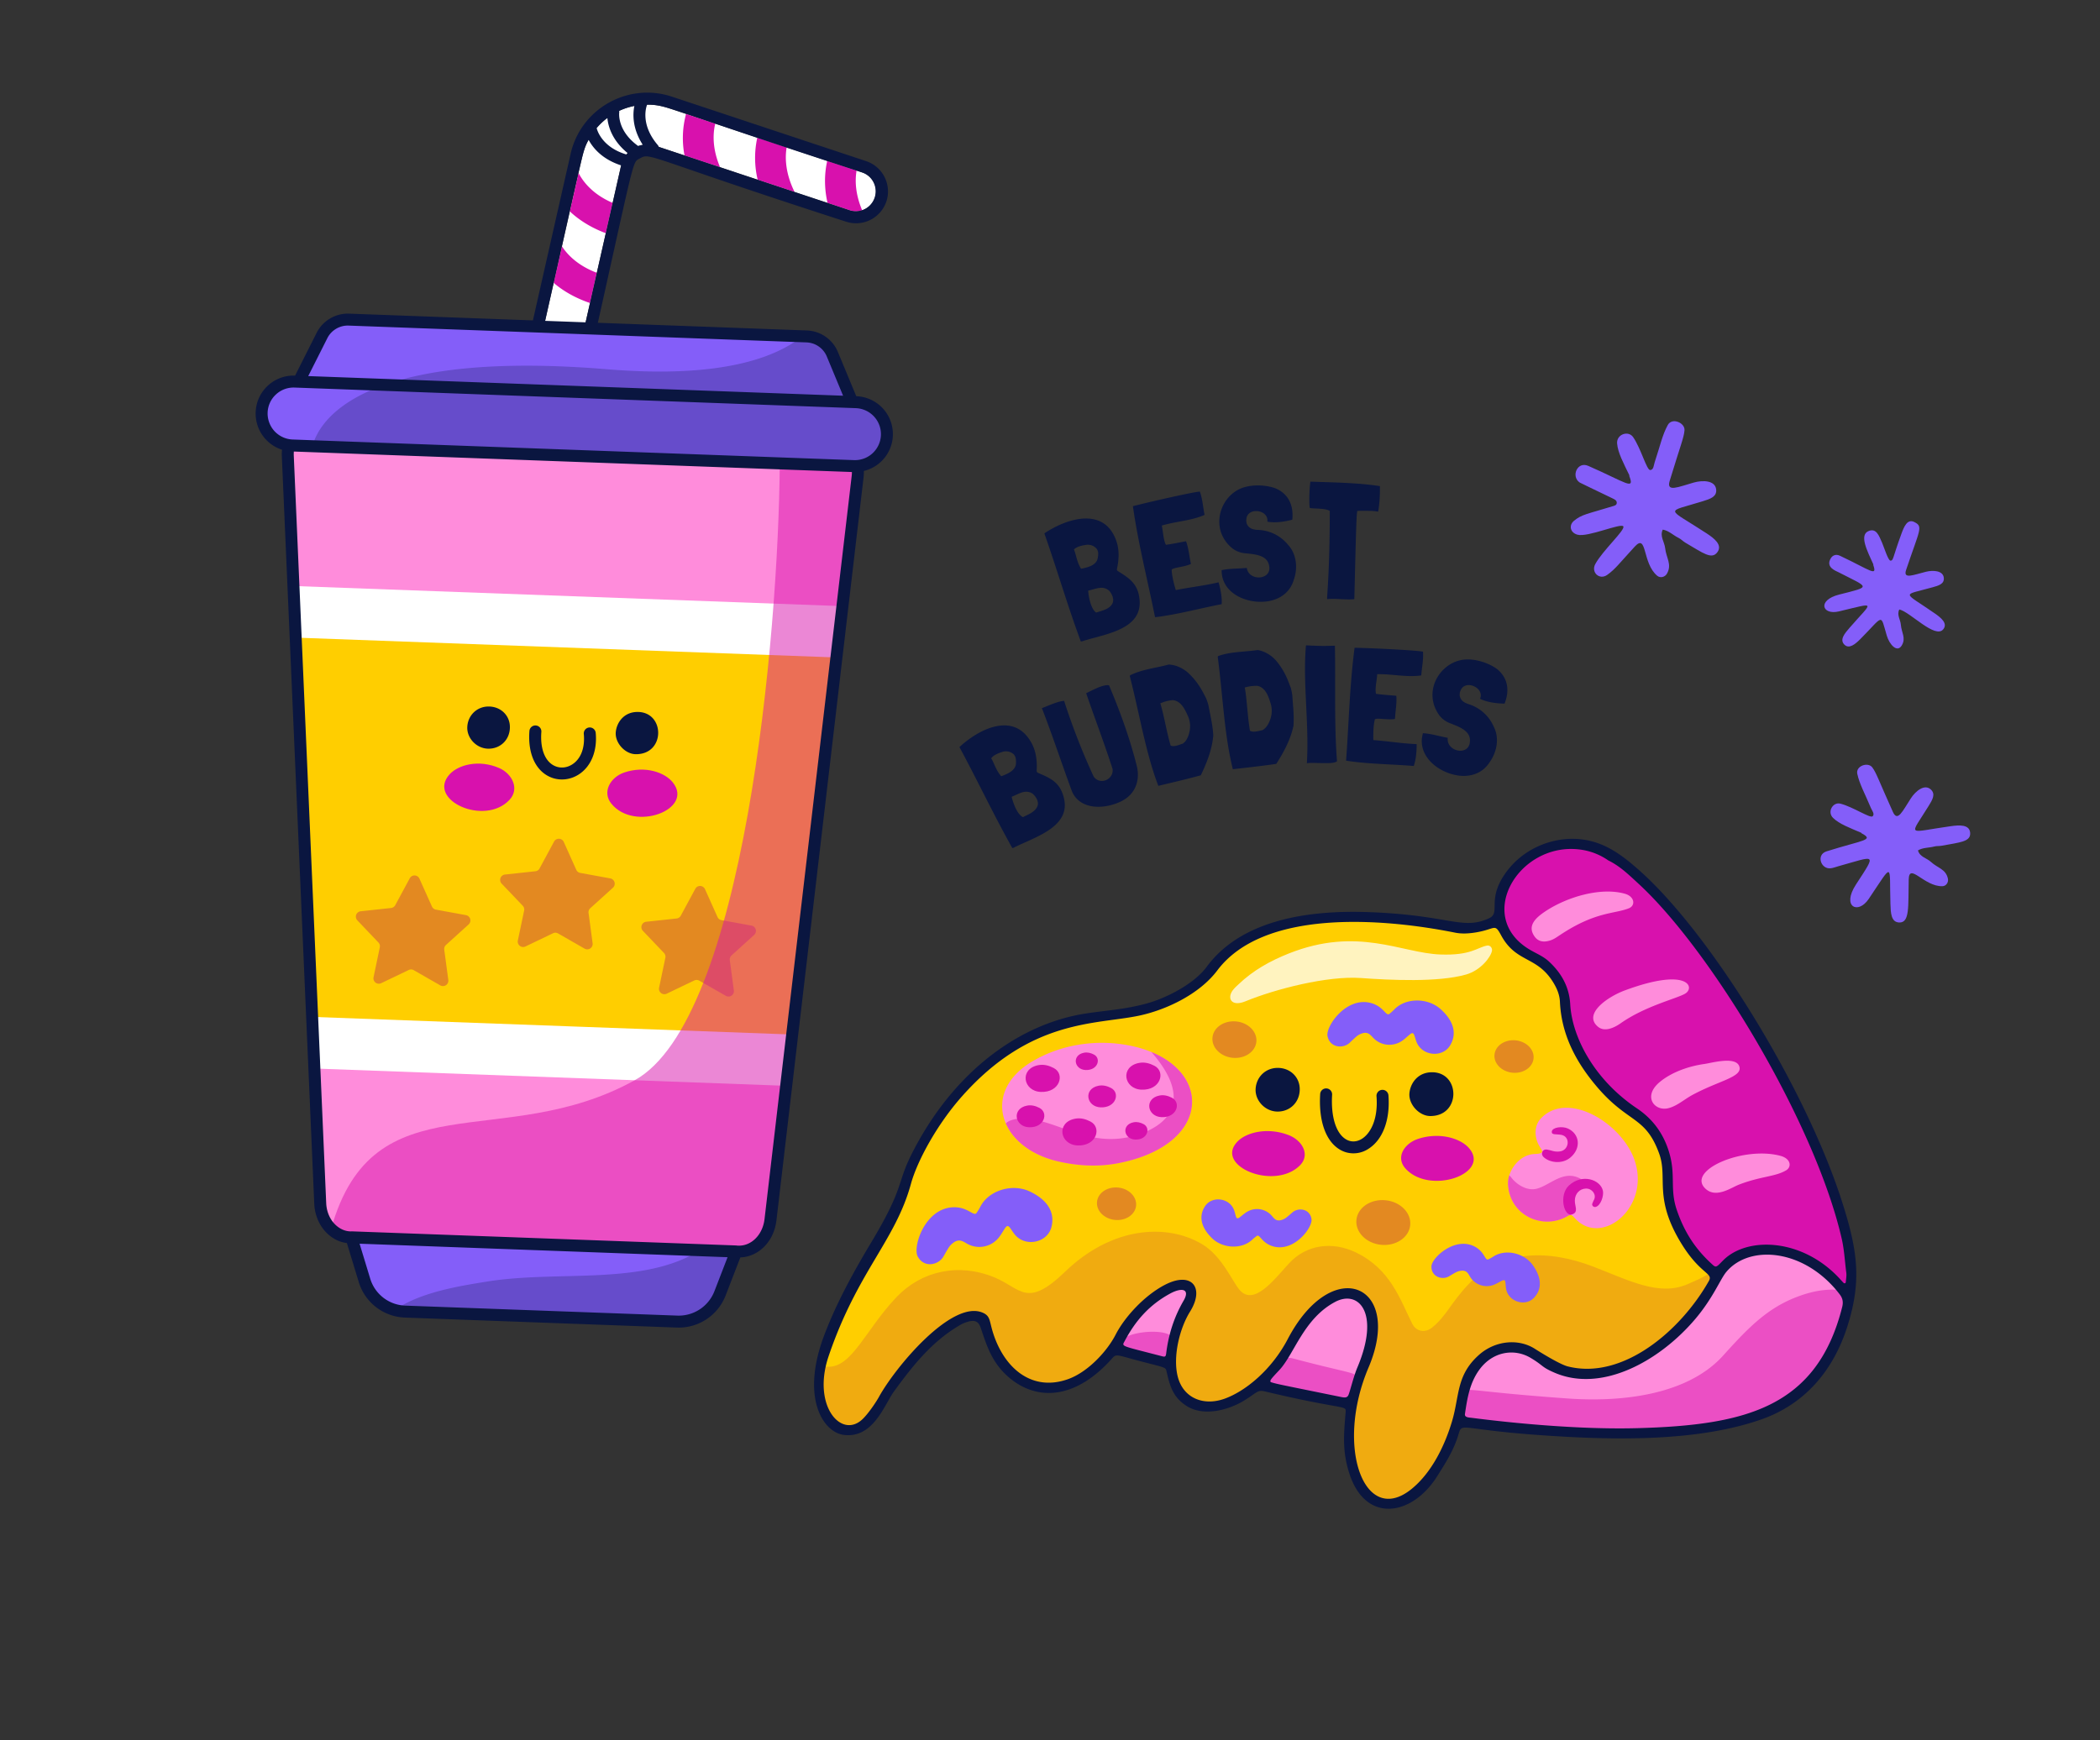 <svg xmlns="http://www.w3.org/2000/svg" width="152" height="126" fill="none"><rect width="100%" height="100%" fill="#333333" stroke="none"/><path fill="#FFCE00" d="M114.008 99.284c-2.204-.294-2.341-1.695-4.38-1.846-.995-.073-1.82.273-2.52.936-1.285 1.219-1.281 2.481-1.604 3.89-.52 2.273-2.139 5.682-4.361 6.354-3.153.953-4.474-4.589-2.24-9.882 1.38-3.27.17-6.468-2.756-4.784-1.183.68-2.345 2.222-2.623 2.827-1.138 2.484-4.166 5.455-6.736 4.821-2.573-.634-2.192-4.465-.78-6.95.8-1.408.124-2.227-1.433-1.487-3.644 1.734-3.344 5.136-6.913 6.796-2.657 1.236-5.098-.506-5.986-3.35-.18-.574-.234-1.527-1.268-1.473-1.977.104-4.643 3.317-5.826 4.918-1.168 1.58-1.502 2.932-2.723 3.288-1.913.557-3.023-2.474-2.19-4.965.092-.276.501-1.85 1.152-3.158 2.138-4.297 1.925-3.285 2.229-3.963.96-2.145 1.469-2.24 2.838-6.096 1.658-4.672 5.8-9.3 10.996-10.862 2.825-.85 5.48-.45 8.309-2.005 1.048-.576 2.022-1.233 2.757-2.218.88-1.178 2.087-1.934 3.439-2.483 1.825-.742 3.742-.986 5.689-1.06 2.678-.1 5.326.195 7.949.705.989.192 1.925.095 2.853-.25.061-.024.12-.056.182-.078.342-.123.43-.1.565.227.223.538.545 1.002.954 1.415.363.367.799.607 1.252.842 1.285.666 2.139 1.666 2.303 3.16q.048.427.097.853c.128 1.164.589 2.212 1.165 3.21.985 1.705 2.316 3.093 3.958 4.185 1.253.833 1.906 2.043 2.147 3.499.061.368.074.742.065 1.12-.025 1.003.175 1.97.536 2.906.736 1.907 1.676 2.803 2.639 3.746.345.339.349.349.111.785-1.97 3.609-5.98 6.944-9.846 6.427"/><path fill="#E38921" d="M117.363 98.837c-1.836.715-3.991.761-5.535-.475-2.643-2.116-5.613-.418-6.11 2.819-.331 2.153-.939 3.591-2.178 5.479-1.34 2.045-3.722 3.016-5.008.771-1.234-2.155-.761-5.523.067-7.914.232-.668 1.57-3.499.42-5.268-1.043-1.6-3.376-.413-4.681 1.355-1.453 1.968-1.078 2.241-2.787 3.979-.731.743-1.549 1.375-2.523 1.779-3.8 1.575-5.418-2.455-3.009-6.73.232-.413.44-.858.264-1.313-.124-.323-.302-.45-.655-.443-1.187.023-2.642 1.28-3.462 2.152-.474.504-.82 1.09-1.156 1.685-2.715 4.804-7.658 4.848-9.305 0-.2-.59-.239-1.75-1.454-1.562-.977.151-2.026.955-2.767 1.608-2.384 2.103-3.923 4.908-4.305 5.484-1.664 2.512-4.135.732-3.737-2.862.04-.362.108-.45.444-.429 1.77.11 2.742-2.672 5.023-5.058 1.78-1.863 4.455-2.487 7.062-1.413 1.937.797 2.332 2.284 5.12-.406 3.378-3.261 7.318-3.522 9.894-2.01 1.466.86 2.22 2.738 2.742 3.332 1.04 1.185 2.49-.742 3.557-1.91 1.28-1.404 3.17-1.62 4.85-.813 2.515 1.21 3.189 3.379 4.083 5.161.303.604.959.674 1.444.278 1.05-.856 1.302-1.724 2.626-3.129 2.386-2.532 5.798-2.523 9.029-1.281 2.606 1 4.762 2.167 6.826 1.276 1.66-.717 1.249-.655 1.611-.762.117-.034.282.11.259.23-.02.106-.054.213-.104.307-1.445 2.697-3.754 4.998-6.545 6.083" opacity=".5"/><path fill="#D811AD" d="M116.6 62.076c.352.15.727.5 1.119.817 6.317 5.115 16.739 22.645 16.067 30.239-.013.144-.199.21-.307.115a3 3 0 0 1-.321-.33c-2.19-2.62-6.387-3.608-8.453-1.308-.46.513-.503.438-.733.26a7.8 7.8 0 0 1-2.005-2.35c-1.09-1.921-1.118-3.1-1.121-4.354-.004-1.67-.764-3.49-2.168-4.475-2.899-2.034-4.942-4.529-5.268-8.07-.234-2.55-2.304-3.382-3.153-3.92-3.255-2.064-1.215-7.135 3.198-7.453 1.096-.078 2.089.23 3.145.83M101.722 84.592c-.72-.807-.074-1.812.927-2.138 1.552-.506 3.057-.036 3.667.658 1.635 1.863-2.849 3.44-4.594 1.48M94.088 84.375c.764-.765.177-1.804-.805-2.188-1.52-.593-3.05-.21-3.698.448-1.739 1.767 2.65 3.597 4.503 1.74"/><path fill="#FF8CDB" d="M81.045 84.194c-1.47.299-2.937.232-4.394-.094-1.959-.436-3.314-1.516-3.85-2.768-.66-1.528-.12-3.314 1.998-4.532 2.125-1.228 4.602-1.535 6.815-1.13q.96.178 1.727.498c4.433 1.82 4.008 6.754-2.296 8.026M113.988 88.198c-.12-.134-.189-.204-.265-.223-.088-.024-.174.02-.343.115-1.743.96-4.139-.099-4.229-2.377a1.8 1.8 0 0 1 .094-.622c.244-.764.942-1.508 1.828-1.54.844-.032.514-.243.289-.679-.304-.59-.316-1.376.155-1.882 1.938-2.085 5.87.336 6.788 2.987 1.199 3.453-2.403 6.346-4.317 4.22M111.622 98.57c.508.308.996.652 1.58.817 3.054.86 6.397-.985 8.568-3.221 1.317-1.357 1.998-2.443 2.779-3.84 1.673-2.995 6.621-1.702 8.627 1.045.611.837.533.736.32 1.566-.959 3.733-3.081 6.457-6.745 7.551-4.577 1.366-10.42 1.316-15.166.931-.749-.061-5.107-.491-5.584-.607-.194-.047-.277-.141-.236-.329.182-.838.216-1.711.567-2.508 1.023-2.322 3.169-2.669 4.372-1.932.302.183.612.352.918.528M99.158 95.376c.226 1.749-.487 3.104-.813 4.019-.666 1.868-.347 2.167-1.098 2.014-.264-.054-5.302-1.065-5.538-1.194-.206-.114.003-.371.163-.544 1.884-2.032 1.93-3.161 3.057-4.36 1.081-1.148 1.768-1.392 2.412-1.515.337-.064 1.67.442 1.817 1.58M85.521 93.161c.675-.022.672.68.32 1.252-1.115 1.812-1.111 3.381-1.246 3.854-.08.28-.334.205-.62.13-2.646-.687-3.17-.697-2.967-1.107 1.128-2.288 3.342-4.09 4.513-4.129M111.885 65.96c1.61-1.054 4.006-1.733 5.717-1.255.726.203.792.862.292 1.058-1.038.407-2.331.242-4.725 1.768-.559.356-.719.52-1.161.609-.377.075-.701-.01-.933-.335-.54-.757.032-1.335.81-1.844M117.627 71.699c4.586-1.697 5.089-.185 4.337.247-.645.37-2.875.886-4.669 2.146-.43.302-1.132.647-1.617.256-1.12-.903.61-2.154 1.949-2.65M128.855 83.679c.783.205.839.808.426 1.054-.793.472-1.824.42-3.43 1.041-.539.209-1.627 1.001-2.395.3-1.444-1.32 2.688-3.107 5.399-2.395M123.366 77.033c.503-.07 2.264-.58 2.524.168.272.782-1.438 1.017-3.403 2.08-.567.306-1.145.833-1.782.965-.975.202-1.819-.884-.553-1.922.87-.714 2.11-1.138 3.214-1.291"/><path fill="#845EF9" d="M68.93 87.41c1.123-.069 1.553.708 1.758.402.095-.142.19-.285.266-.438.603-1.192 2.31-1.707 3.571-1.115 1.481.695 1.824 1.69 1.569 2.615-.307 1.114-1.906 1.442-2.661.484-.331-.42-.43-.806-.679-.45-.194.28-.342.59-.59.837a1.8 1.8 0 0 1-2.1.336c-.328-.17-.614-.457-1.089-.084-.243.192-.294.284-.685.972-.355.624-1.403.859-1.864.002-.375-.697.5-3.436 2.504-3.56M99.162 72.602c.984.23 1.153 1.01 1.408.8.119-.097.237-.197.342-.307.827-.87 2.428-.871 3.359-.035 1.094.98 1.132 1.924.673 2.654-.552.878-2.012.746-2.413-.273-.176-.447-.162-.804-.468-.561-.24.19-.446.417-.724.566-.621.332-1.38.24-1.892-.254-.239-.23-.41-.552-.915-.353-.26.102-.326.168-.84.657-.468.445-1.43.375-1.604-.48-.142-.698 1.318-2.827 3.074-2.415M92.156 90.24c-.848-.239-.965-.924-1.196-.751-.107.08-.214.162-.31.254-.754.725-2.148.664-2.927-.1-.915-.897-.91-1.72-.482-2.338.515-.744 1.781-.572 2.091.332.137.396.11.707.386.507.215-.156.405-.347.652-.465a1.41 1.41 0 0 1 1.638.295c.199.21.336.497.783.344.23-.079.291-.134.758-.54.424-.37 1.26-.272 1.378.48.097.612-1.258 2.41-2.771 1.983M106.687 90.227c.793.385.787 1.08 1.045.95a3 3 0 0 0 .35-.195c.87-.58 2.232-.274 2.864.615.742 1.044.592 1.854.063 2.387-.639.64-1.855.248-2.001-.696-.064-.414.017-.715-.289-.567-.241.116-.461.27-.725.343a1.41 1.41 0 0 1-1.56-.58c-.159-.241-.243-.548-.711-.476-.24.037-.309.08-.841.398-.483.29-1.287.045-1.272-.716.012-.62 1.664-2.15 3.077-1.463"/><path fill="#D811AD" d="M75.334 79.056c-1.29-.054-1.56-1.669-.184-1.936.406-.078.772.025 1.12.206.83.428.453 1.787-.936 1.73M77.993 82.931c-1.29-.054-1.56-1.668-.183-1.935.405-.079.772.025 1.12.205.829.428.452 1.788-.937 1.73M82.622 78.894c-1.29-.054-1.56-1.669-.183-1.936.405-.078.772.025 1.12.205.829.43.452 1.788-.937 1.73M84.072 80.883c-1.044-.043-1.262-1.35-.148-1.566.328-.064.625.02.907.166.67.346.365 1.446-.759 1.4M79.663 80.174c-1.044-.043-1.263-1.35-.148-1.566.328-.064.625.02.907.165.67.348.365 1.447-.759 1.4M78.575 77.47c-.834-.035-1.008-1.079-.118-1.251.262-.051.499.016.724.132.535.277.292 1.156-.606 1.119M82.165 82.505c-.834-.034-1.009-1.078-.118-1.25.261-.051.499.016.724.132.535.277.291 1.155-.606 1.118M74.48 81.615c-1.045-.043-1.263-1.35-.149-1.566.328-.064.625.02.907.165.67.347.365 1.447-.759 1.4M115.483 87.385c-.135.03-.276-.1-.234-.232.033-.104.084-.203.132-.3.182-.361-.14-.813-.592-.8-.457.015-.798.372-.801.877-.003.418.279.824-.183.987-.616.219-.991-1.404-.239-2.092.965-.882 2.278-.413 2.454.386.077.342-.148 1.088-.537 1.174M111.712 83.758c-.209-.21-.085-.577.248-.532.293.04.552.204.972.135.662-.11.751-1.081.061-1.2-.363-.061-.703.024-.673-.232.038-.32.768-.407 1.169-.222.869.401.971 1.443.166 2.109-.605.499-1.527.358-1.943-.058"/><g fill="#D811AD" opacity=".5"><path d="M129.177 101.424c-4.252 2.543-12.516 2.382-17.443 2.004-1.003-.077-4.819-.464-5.65-.602-.446-.074-.393-.116-.044-1.888.116-.587-.23-.231 7.453.315 3.854.274 8.632-.237 11.222-3.1 1.696-1.876 3.075-3.349 5.195-4.196.906-.361 1.841-.603 2.829-.586.555.01.992.497.883 1.049-.672 3.394-2.648 5.929-4.445 7.004M97.832 101.15c-.09.168-.187.214-.302.216-.772.015-5.435-.989-5.751-1.112-.535-.209.42-.763.925-1.586.22-.36.517-.412.905-.309 4.483 1.193 4.673.965 4.547 1.516-.103.45-.226.894-.324 1.275M84.819 96.954c-.19 1.407-.17 1.572-.636 1.49-.309-.054-.298-.054-2.745-.707-.366-.098-.548-.184-.413-.499.413-.965 3.903-1.096 3.794-.284M113.683 87.684a.7.7 0 0 1 .041.291c-.088-.024-.174.02-.343.115-1.744.96-4.139-.098-4.229-2.377a1.8 1.8 0 0 1 .094-.621c.063.058.136.158.226.264.373.435 1.008.815 1.603.737 1.035-.138 2.12-1.582 3.471-.656.392.269-.144.495-.34.643-.587.444-.729.872-.523 1.604M81.045 84.195c-1.47.298-2.937.232-4.393-.094-1.96-.436-3.314-1.516-3.85-2.769.34-.33 1.124-.4 1.59-.345 2.555.3 4.747 2.298 8.157 1.1 2.16-.761 3.726-2.561.792-5.918 4.433 1.82 4.008 6.754-2.296 8.026"/></g><path fill="#fff" d="M106.119 70.556c-2.016.578-5.504.406-7.622.254-2.408-.173-6.178.792-8.356 1.688-.904.372-1.281-.102-1.013-.638.122-.244.326-.413.517-.595 1.052-1.005 2.293-1.698 3.637-2.231 4.991-1.983 8.152-.033 10.962.072 2.241.084 2.669-.515 3.402-.648.203-.037.382.169.345.377-.079.446-.8 1.414-1.872 1.721" opacity=".75"/><path fill="#E38921" d="M87.76 75.112c-.072.727.58 1.387 1.457 1.474s1.647-.432 1.72-1.159c.071-.726-.581-1.387-1.459-1.474-.876-.086-1.646.432-1.718 1.159M98.179 88.319c-.089.89.711 1.7 1.786 1.806s2.018-.529 2.107-1.42-.711-1.7-1.786-1.806-2.019.529-2.107 1.42M79.403 87.012c-.064.647.517 1.234 1.298 1.312.78.078 1.466-.384 1.53-1.031s-.517-1.235-1.298-1.313c-.78-.077-1.466.385-1.53 1.032M108.173 76.353c-.064.647.517 1.234 1.298 1.312s1.466-.384 1.53-1.032c.064-.647-.517-1.234-1.297-1.312-.781-.077-1.466.385-1.531 1.032"/><path fill="#0A1640" d="M94.076 78.908c-.024.93-.733 1.58-1.614 1.571-.89-.008-1.614-.792-1.58-1.616.037-.891.734-1.562 1.63-1.547.912.016 1.591.706 1.564 1.592M103.525 80.802c-.8-.002-1.565-.837-1.511-1.626.05-.71.581-1.55 1.651-1.544 2.04.014 2.088 3.174-.14 3.17M97.382 83.414a2 2 0 0 1-.406-.184c-1.022-.611-1.54-2.082-1.42-4.034a.433.433 0 0 1 .864.053c-.097 1.594.277 2.804 1.001 3.238.36.214.768.203 1.15-.033.6-.371 1.194-1.376 1.062-3.082a.433.433 0 1 1 .864-.067c.136 1.779-.413 3.231-1.47 3.885a1.96 1.96 0 0 1-1.645.224"/><path fill="#0A1640" d="M118.594 62.961c5.192 4.57 12.115 15.817 14.75 24.088 1.119 3.516 1.426 5.712.348 9.052-1.005 3.116-3.04 5.553-6.192 6.661-4.881 1.716-11.299 1.487-16.312 1.122-5.687-.415-5.343-.952-5.642.037-.328 1.086-.938 2.04-1.539 2.988-1.813 2.861-5.145 3.394-6.321-.175-.538-1.633-.427-2.833-.285-4.516.042-.501-.119-.113-5.876-1.484-.51-.121-.572.112-1.45.653-1.196.736-2.96 1.162-4.145.431-1.05-.647-1.256-1.494-1.496-2.536-.073-.32-.093-.25-2.216-.815-1.28-.34-1.424-.455-1.683-.161-2.748 3.118-5.523 3.07-7.445 1.472-1.262-1.049-1.651-2.284-2.09-3.604-.163-.488-.401-.62-.905-.491a2.6 2.6 0 0 0-.665.286c-1.994 1.179-3.367 2.905-4.746 4.806-.659.908-1.488 3.425-3.652 3.106-1.441-.213-3.106-2.66-1.359-7.25.874-2.297 2.099-4.533 3.361-6.636 2.5-4.166 1.81-4.22 3.025-6.587 3.128-6.09 7.949-9.3 12.457-10.018 1.445-.23 2.874-.292 4.493-.74 1.465-.406 3.434-1.433 4.332-2.651 2.505-3.403 7.334-4.099 11.545-3.966 6.027.19 6.927 1.352 8.893.45.875-.402-.182-1.3 1.164-3.232 1.242-1.782 3.27-2.56 4.994-2.518 1.97.047 3.33 1.06 4.657 2.228M59.977 98.186c-1.208 3.555.887 5.988 2.416 4.597.44-.4 1.034-1.295 1.218-1.632 1.205-2.19 5.25-7.017 7.48-6.127.613.245.505.593.795 1.501.819 2.56 2.822 4.25 5.415 3.328 1.45-.515 2.837-2.028 3.454-3.232.641-1.25 2.069-2.831 3.582-3.608 1.925-.988 2.875.22 1.802 1.945-.777 1.249-1.252 3.28-.895 4.7.392 1.562 1.864 2.165 3.402 1.607 1.536-.558 3.405-2.107 4.563-4.315 3.243-6.186 8.398-3.945 5.847 2.06-2.444 5.75-.296 11.555 3.11 8.797 1.463-1.184 2.416-3.16 2.938-4.921.545-1.84.292-3.32 1.945-4.79 1.195-1.063 2.886-1.186 4.047-.44.297.189 1.784 1.123 2.383 1.274 3.963 1.003 8.167-2.565 10.214-6.193.336-.597-.669-.459-2.102-2.881-1.897-3.207-.859-4.588-1.504-6.35-1.008-2.754-2.244-2.136-4.563-4.897-1.482-1.765-2.507-3.723-2.615-6.079-.019-.425-.158-.822-.362-1.193-1.207-2.192-2.768-1.53-3.899-3.627-.481-.89-.383-.44-1.817-.203-.501.082-1.007.118-1.51.018-5.41-1.083-13.89-1.685-17.212 2.736-1.287 1.713-3.685 2.857-5.67 3.276-3.119.658-7.815.215-12.805 5.835-1.839 2.071-3.254 4.714-3.7 6.345-1.127 4.121-3.87 6.332-5.957 12.47m56.429-35.894a4.6 4.6 0 0 0-2.138-.797c-4.365-.486-7.562 4.9-3.522 7.272.456.268.958.47 1.35.83.912.834 1.487 1.845 1.558 3.108.131 2.34 1.689 5.43 4.83 7.541 1.19.8 1.954 1.883 2.348 3.247.468 1.616.021 2.605.538 4.114.553 1.618 1.356 2.855 2.621 3.986.235.21.303.09.726-.336 1.734-1.749 5.694-1.617 8.403 1.276.105.113.205.23.314.34.069.07.159.045.168-.065.018-.22.062-.445.035-.66-.108-.829-.146-1.667-.336-2.487-1.951-8.442-9.488-20.88-14.697-25.674-.68-.626-1.341-1.28-2.198-1.695m16.933 32.34c.091-.36.038-.639-.179-.92-2.517-3.29-6.512-3.645-8.203-1.63-.449.536-.945 1.871-2.251 3.413-2.549 3.011-6.734 5.377-10.186 3.888-.994-.429-.767-.498-1.734-1.074-1.159-.69-2.715-.482-3.691.834-.713.962-.893 2.09-1.06 3.227-.036.247.261.255.442.276.508.058 6.658.9 12.062.752 7.798-.214 12.97-1.501 14.8-8.766m-36.692-.378c-2.287 1.207-2.966 3.787-4.05 4.943-.585.626-.787.824-.553.89.507.142.327.099 4.915 1.033.31.064.536.125.644-.124.12-.276.36-1.316.653-2.01 1.66-3.95.078-5.622-1.61-4.732m-15.235 2.83c-.226.425-.36.31 2.709 1.111.218.057.262.02.292-.223.166-1.349.568-2.618 1.254-3.796.498-.854-.113-.989-.975-.519-1.485.808-2.49 1.936-3.28 3.427"/><path fill="#fff" d="M35.594 48.038a1.442 1.442 0 0 1-1.356-1.76l7.908-34.947a4.83 4.83 0 0 1 2.332-3.134 4.83 4.83 0 0 1 3.889-.377l14.052 4.668a1.443 1.443 0 0 1-.91 2.739l-14.052-4.668a1.91 1.91 0 0 0-1.561.15 1.91 1.91 0 0 0-.937 1.259l-7.907 34.946a1.44 1.44 0 0 1-1.458 1.124"/><path fill="#D811AD" d="m41.876 12.525-.63 2.782c.63.59 1.475 1.155 2.602 1.576l.497-2.195c-1.46-.624-2.154-1.551-2.469-2.163M43.198 19.75c-1.365-.517-2.12-1.295-2.524-1.916l-.599 2.645c.653.558 1.51 1.079 2.629 1.46zM51.77 8.95l-2.112-.7a6.7 6.7 0 0 0-.112 3.002l2.574.856c-.572-1.354-.523-2.441-.35-3.157M56.939 10.668l-2.124-.706a6.8 6.8 0 0 0 .026 3.049l2.67.887c-.66-1.346-.702-2.453-.573-3.23M62 12.349l-2.123-.705c-.182.799-.255 1.836.02 3.046l1.613.536c.302.1.613.092.895 0-.502-1.188-.525-2.17-.405-2.877"/><path fill="#0A1640" d="M62.693 11.666 48.58 6.98c-3.172-1.015-6.543.907-7.279 4.16l-7.908 34.947a2.295 2.295 0 0 0 1.742 2.762q.211.047.427.055a2.31 2.31 0 0 0 2.335-1.798c8.44-36.726 7.643-35.2 8.426-35.641.78-.44.388-.11 14.914 4.584l.005.002.02.006a2.317 2.317 0 0 0 2.895-1.471 2.313 2.313 0 0 0-1.464-2.919M46.2 10.576c-1.533-1.1-1.387-2.376-1.378-2.438.005-.038-.002-.073-.006-.109a4.8 4.8 0 0 1 1.1-.36c-.117.573-.16 1.63.614 2.824-.111.02-.221.045-.33.084M43.962 8.54c.057.605.338 1.626 1.472 2.547q-.047.047-.09.097c-1.806-.532-2.133-1.803-2.158-1.913.231-.27.49-.516.776-.73m-6.91 38.375a1.444 1.444 0 0 1-1.848 1.055 1.443 1.443 0 0 1-.966-1.692c8.36-36.641 7.76-35.022 8.366-36.154.317.59.985 1.407 2.355 1.85zm24.473-31.682-.015-.005-13.824-4.592a.4.4 0 0 0-.076-.136c-1.3-1.522-.816-2.812-.771-2.923 1.433-.002 1.075.188 15.58 4.913a1.443 1.443 0 0 1-.894 2.743"/><path fill="#FF8CDB" d="m62.075 34.526-1.099 9.36-.39 3.358-.047.358-3.198 27.297-.084.7-.353 3.015-1.137 9.71c-.16 1.344-1.17 2.337-2.343 2.294l-28.076-1.031c-.527-.02-1.003-.246-1.382-.616-.457-.442-.755-1.098-.787-1.844l-.422-9.767-.13-3.032-.009-.173-.024-.533-1.192-27.458-.016-.36-.008-.173-.136-3.205-.41-9.415a3 3 0 0 1 .066-.782c.087.014.18.021.27.025l40.628 1.491c.09.004.183.003.271-.008.034.255.04.52.008.79"/><path fill="#845EF9" d="m53.288 90.606-1.17 3.032a3.2 3.2 0 0 1-3.104 2.046l-19.69-.723a3.3 3.3 0 0 1-.75-.116 3.21 3.21 0 0 1-2.195-2.151l-.945-3.111zM64.194 31.517a2.31 2.31 0 0 1-2.128 2.22c-.088.012-.18.012-.272.009l-40.627-1.491a2.313 2.313 0 0 1-2.229-2.399 2.316 2.316 0 0 1 2.4-2.229l40.627 1.492a2.32 2.32 0 0 1 1.611.737c.402.436.641 1.024.617 1.661"/><path fill="#845EF9" d="m61.683 29.108-40.063-1.47 1.688-3.352a2.09 2.09 0 0 1 1.94-1.146l33.145 1.217a2.09 2.09 0 0 1 1.852 1.285z"/><path fill="#FFCE00" d="m60.605 47.072-.02.172-.047.358-3.197 27.297-.064.529-34.66-1.273-.024-.532-1.191-27.458-.017-.36-.008-.173z"/><path fill="#D811AD" d="M44.246 58.18c-.686-.854-.052-1.906.92-2.244 1.504-.523 2.952-.022 3.533.712 1.558 1.967-2.79 3.6-4.453 1.531M36.879 57.908c.746-.8.19-1.896-.753-2.304-1.462-.632-2.943-.238-3.576.45-1.7 1.849 2.518 3.796 4.329 1.854"/><path fill="#fff" d="m60.976 43.885-.393 3.358-.043.358-39.137-1.437-.017-.36-.146-3.377zM57.339 74.9l-.082.699-.354 3.015-34.146-1.253-.133-3.034-.03-.703z"/><path fill="#E38921" d="m30.36 63.616.905 2.018a.39.39 0 0 0 .287.224l2.175.398a.391.391 0 0 1 .192.675l-1.639 1.484a.39.39 0 0 0-.125.342l.294 2.192a.391.391 0 0 1-.583.392l-1.918-1.1a.39.39 0 0 0-.364-.013l-1.994.956a.391.391 0 0 1-.552-.433l.453-2.164a.39.39 0 0 0-.1-.35l-1.525-1.601a.391.391 0 0 1 .241-.659l2.199-.238a.39.39 0 0 0 .302-.203l1.05-1.946a.391.391 0 0 1 .702.026M51.028 64.375l.905 2.017c.053.118.16.202.287.225l2.175.398a.391.391 0 0 1 .192.674l-1.639 1.485a.4.4 0 0 0-.125.342l.294 2.192a.391.391 0 0 1-.583.391L50.616 71a.39.39 0 0 0-.364-.013l-1.994.956a.391.391 0 0 1-.552-.433l.453-2.164a.39.39 0 0 0-.099-.35l-1.526-1.6a.391.391 0 0 1 .241-.66l2.199-.237a.39.39 0 0 0 .302-.203l1.05-1.946a.392.392 0 0 1 .702.025M40.806 60.957l.905 2.018a.39.39 0 0 0 .286.224l2.176.398a.391.391 0 0 1 .192.675l-1.64 1.484a.39.39 0 0 0-.125.342l.294 2.192a.391.391 0 0 1-.582.391l-1.919-1.1a.39.39 0 0 0-.364-.013l-1.993.957a.391.391 0 0 1-.553-.433l.454-2.165a.39.39 0 0 0-.1-.35l-1.526-1.6a.391.391 0 0 1 .242-.66l2.198-.237a.39.39 0 0 0 .303-.203l1.05-1.946a.392.392 0 0 1 .702.026"/><path fill="#D811AD" d="M55.766 88.325c-.16 1.343-1.171 2.336-2.343 2.293l-28.077-1.031c-.527-.02-1.002-.246-1.381-.616 3.084-10.928 12.416-5.468 21.977-10.76 7.914-4.383 10.4-32.05 10.5-44.662 5.735.207 5.439.212 5.624.188.086.637.434-2.932-6.3 54.588" opacity=".5"/><g fill="#0A1640" opacity=".25"><path d="M64.194 31.517a2.316 2.316 0 0 1-2.399 2.229l-39.177-1.438c.207-.836 1.122-2.998 5.218-4.442 3.13-1.103 8.123-1.788 16.084-1.133 7.642.629 11.877-.583 14.169-2.387l.304.011a2.09 2.09 0 0 1 1.852 1.285l1.438 3.466.282.01a2.318 2.318 0 0 1 2.23 2.398M53.288 90.605l-1.17 3.033a3.2 3.2 0 0 1-3.104 2.045l-19.69-.723a3.3 3.3 0 0 1-.75-.115c1.874-1.306 4.73-1.74 6.637-2.052 5.234-.849 11.324.336 15.463-2.28q.002.001.004-.004z"/></g><path fill="#0A1640" d="M35.408 51.152c-.864-.022-1.542.62-1.585 1.48-.04.796.653 1.558 1.512 1.573.85.016 1.541-.605 1.571-1.503.034-.855-.616-1.527-1.498-1.55M46.175 51.546c-1.033-.015-1.552.792-1.606 1.478-.059.761.673 1.573 1.446 1.58 2.15.024 2.13-3.029.16-3.058M42.648 52.67a.433.433 0 0 0-.392.472c.094 1.007-.216 1.813-.85 2.21-.444.278-.965.289-1.387.034-.619-.374-.923-1.248-.835-2.396a.433.433 0 1 0-.864-.066c-.114 1.486.342 2.654 1.251 3.204q.217.13.452.206c.603.192 1.275.109 1.844-.247.907-.569 1.375-1.7 1.252-3.025a.433.433 0 0 0-.471-.392"/><path fill="#0A1640" d="m56.197 88.375 6.307-53.797q.028-.24.022-.481a2.74 2.74 0 0 0 2.1-2.563 2.745 2.745 0 0 0-2.645-2.848h-.004l-1.333-3.21a2.53 2.53 0 0 0-2.235-1.55l-33.144-1.218c-.98-.035-1.9.508-2.344 1.384l-1.563 3.103h-.005a2.73 2.73 0 0 0-1.972.733 2.73 2.73 0 0 0-.875 1.913 2.746 2.746 0 0 0 1.906 2.718 4 4 0 0 0-.013.473l2.347 54.115c.035.826.37 1.605.917 2.135.303.295.649.506 1.021.625.137.044.28.07.424.09l.858 2.823a3.63 3.63 0 0 0 3.343 2.574l19.69.723a3.64 3.64 0 0 0 3.523-2.323l1.064-2.755c1.324-.049 2.431-1.155 2.61-2.664M23.694 24.482c.29-.575.895-.932 1.538-.909l33.144 1.217q.228.01.442.077c.456.146.837.487 1.026.941l1.18 2.842-38.714-1.421zm-4.323 5.39a1.87 1.87 0 0 1 .6-1.31c.367-.342.847-.52 1.35-.502l.28.01h.001l20.032.736 20.313.745a1.89 1.89 0 0 1 1.31.599 1.881 1.881 0 0 1-1.447 3.163l-40.628-1.492a1.89 1.89 0 0 1-1.308-.598 1.9 1.9 0 0 1-.503-1.351M49.03 95.251l-19.69-.723a2.75 2.75 0 0 1-2.546-1.96l-.767-2.523 26.635.978-.95 2.458a2.77 2.77 0 0 1-2.682 1.77m4.409-5.066-.105-.004c-.01-.001-.02-.008-.03-.008L25.45 89.15c-.01 0-.02.006-.03.006l-.058-.002c-.4-.013-.779-.184-1.096-.493-.39-.378-.63-.944-.655-1.551l-2.347-54.116q-.006-.151.005-.302l17.546.644 22.847.839q0 .15-.018.3l-6.308 53.798c-.134 1.125-.95 1.947-1.897 1.912M82.462 43.25c.35 2.271-2.31 2.625-3.975 3.128-.09.03-.166.068-.258.06-.963-2.597-1.712-5.19-2.635-7.813l.008-.016c1.653-1.105 4.368-1.943 5.215.603.212.638.17 1.346.032 1.96-.023.121.026.156.136.22.675.433 1.334.82 1.477 1.858m-3.131-3.568a.84.84 0 0 0-.697-.236c-.326.045-.714.136-.9.337.152.341.201.906.515 1.395.474-.094 1.119-.245 1.206-.78.042-.216.081-.52-.124-.716m.967 3.1a.83.83 0 0 0-.618-.224c-.31.015-.621.144-.917.204.034.481.193 1.3.563 1.581l.027.004c.421-.14 1.005-.245 1.19-.711.096-.285-.056-.626-.245-.854M88.21 42.184c.137.497.25 1.062.215 1.557-1.6.31-3.28.77-4.821.945-.548-2.725-1.216-5.317-1.604-8.038 1.802-.46 4.836-1.119 4.85-1.049.192.535.224 1.117.335 1.67l.003.01c-.955.424-2.035.458-3.05.76l-.036.008-.01.014c.105.456.099.971.29 1.372l.013.01c.477-.06.968-.17 1.452-.256l.003.012c.188.512.224 1.055.351 1.628-.455.226-1.257.252-1.394.415.01.475.183 1.1.294 1.469l.014.01c1.034-.209 2.028-.31 3.09-.561zM93.524 37.63c-.553.142-1.218.247-1.792.138.118-.888-1.462-1.08-1.518-.173-.027.11.006.216.027.323.164.371.481.428.819.448a2.93 2.93 0 0 1 2.172 1.081c.621.67.719 1.695.407 2.552-.3 1.01-1.208 1.52-2.19 1.566-1.401.082-2.993-.687-3.025-2.212l-.003-.035-.003-.036c.554-.13 1.29-.108 1.826-.165.145 1.01 1.891.887 1.606-.207-.159-.757-1.112-.785-1.79-.86a1.74 1.74 0 0 1-.847-.338c-1.586-1.274-1.04-3.51.435-4.27.75-.387 1.87-.373 2.663-.09.798.33 1.352 1.065 1.226 2.278zM99.75 37.048c-.297-.072-.705-.066-1.46-.063h-.025l-.012-.001c0 .012-.012.023-.013.035-.057.226-.083 1.1-.212 6.335v.012l-.001.012c-.59.07-1.388-.072-1.967 0-.03-.146.19-1.91.19-6.384l-.011-.012c-.363-.208-1.241-.138-1.43-.206-.055-.122-.06-1.129.033-1.88 0-.013-.012-.014-.011-.026 1.629.058 3.415.074 5.047.325.013.528-.02 1.282-.128 1.853M76.954 57.59c.7 2.187-1.87 2.952-3.436 3.71-.085.043-.154.093-.245.1-1.358-2.414-2.502-4.857-3.824-7.303l.005-.016c1.46-1.35 4.009-2.604 5.244-.22.309.596.377 1.302.337 1.93-.003.122.05.148.17.195.734.321 1.445.6 1.749 1.603m-3.65-3.035a.84.84 0 0 0-.726-.123c-.314.095-.682.245-.834.472.203.313.339.863.726 1.297.453-.166 1.066-.417 1.068-.958.008-.22-.002-.525-.235-.688m1.44 2.911a.83.83 0 0 0-.645-.125c-.305.063-.59.24-.873.345.109.47.394 1.254.804 1.473l.026-.001c.394-.204.953-.4 1.065-.889.049-.295-.154-.608-.376-.803M82.29 55.49c.24 1.035-.118 2.036-1.158 2.536-1.226.593-2.981.616-3.548-.747-.731-1.979-1.401-4.03-2.166-5.997l-.015-.007.011-.005c.461-.17 1.11-.486 1.606-.529l.005.011a48 48 0 0 0 2.141 5.483c.484.653 1.47.172 1.362-.567-.586-1.828-1.31-3.72-1.91-5.48.403-.186 1.216-.653 1.654-.572.8 1.89 1.516 3.861 2.017 5.873M87.188 50.346c.14.226.208.468.278.71.138.743.325 1.487.353 2.232.002.01-.009.014-.007.026-.097.995-.477 1.946-.899 2.82-1.018.277-2.08.527-3.06.758l-.008.014c-.918-2.381-1.374-5.265-2.07-7.957.01-.014.015-.04.025-.055.833-.43 1.893-.532 2.783-.779.531.011 1.115.292 1.502.681.461.446.818.965 1.103 1.55m-1.243 1.413c-.206-.456-.483-1.006-1.053-1.07a2.8 2.8 0 0 0-.87.218l-.024.006-.011.002.01.047c.256.826.429 1.98.735 3.016.21.11.537-.017.81-.117.083-.008.118-.065.192-.12.13-.129.214-.296.274-.458.173-.47.2-.982-.063-1.524M93.346 49.591c.112.24.15.49.191.739.048.754.144 1.515.082 2.257.002.012-.011.013-.01.025-.217.977-.707 1.875-1.231 2.694-1.044.152-2.129.272-3.13.383l-.01.014c-.625-2.475-.731-5.393-1.098-8.15.01-.013.02-.037.03-.051.88-.327 1.944-.3 2.857-.438.527.074 1.073.423 1.41.856.405.497.695 1.056.909 1.671m-1.403 1.254c-.15-.478-.36-1.058-.917-1.188a2.9 2.9 0 0 0-.892.11l-.023.003-.012.001.006.048c.155.85.187 2.017.366 3.082.196.135.536.05.819-.019.084.003.126-.05.206-.095a1.25 1.25 0 0 0 .326-.422c.227-.447.316-.951.121-1.52M96.622 46.75l.001.048c.054 2.744-.06 5.599.15 8.316-.258.268-1.845.047-2.18.15.173-2.892-.303-5.82-.068-8.509v-.024c.083-.013.383.017.492.015.287.007.599.036 1.318.01zM102.54 53.897c-.003.517-.045 1.09-.211 1.56-1.624-.133-3.366-.14-4.898-.385.205-2.773.257-5.449.615-8.174 1.859.041 4.957.221 4.952.293.043.568-.084 1.136-.125 1.697l-.002.012c-1.031.153-2.082-.106-3.14-.088l-.036-.002-.013.01c-.022.468-.168.962-.092 1.4l.01.013c.477.07.979.096 1.468.144v.012c.044.544-.068 1.076-.099 1.663-.5.095-1.279-.095-1.455.025-.118.46-.118 1.108-.11 1.493l.01.014c1.052.077 2.037.246 3.127.29zM108.89 50.942c-.572-.012-1.24-.09-1.764-.349.353-.823-1.117-1.434-1.416-.576-.056.1-.052.21-.06.318.058.402.348.543.669.653a2.93 2.93 0 0 1 1.8 1.625c.418.813.236 1.827-.296 2.568-.562.894-1.573 1.14-2.531.92-1.371-.3-2.697-1.468-2.317-2.945l.007-.036.006-.035c.568.023 1.272.243 1.804.333-.133 1.012 1.582 1.364 1.603.233.05-.772-.86-1.056-1.495-1.311a1.75 1.75 0 0 1-.724-.554c-1.185-1.654-.057-3.66 1.569-3.995.827-.172 1.901.143 2.589.629.679.533 1.016 1.39.567 2.524z"/><path fill="#845EF9" d="M117.944 34.43c-.434-.898-.841-1.65-.896-2.321-.054-.665.81-.965 1.159-.462.57.822.979 2.398 1.237 2.385.255-.013.253-.355.325-.57.4-1.197.545-1.959.949-2.694.306-.559 1.252-.164 1.208.39-.044.534-.286 1.073-1.072 3.658-.26.856.63.432 1.757.117.639-.178 1.531-.158 1.607.499.064.541-.446.695-.969.858-2.758.857-2.664.397.278 2.326.541.354 1.175.837.774 1.37-.408.543-1.017.066-2.314-.696-.17-.1-.31-.258-.486-.343-.389-.19-.703-.523-1.148-.602-.231.48.124.89.172 1.337.077.716.509 1.179.134 1.847-.146.26-.486.344-.71.156-1.096-.92-.714-3.101-1.622-2.112-1.174 1.279-1.398 1.618-1.991 2.047-.559.405-1.195-.18-.867-.782.544-.997 2.171-2.459 2.03-2.724-.148-.277-2.581.808-3.324.598-.537-.152-.628-.69-.252-1.002.572-.475.942-.484 2.771-1.048.142-.044.336-.07.33-.27-.005-.178-.18-.247-.318-.315-.701-.343-2.291-1.093-2.36-1.139-.653-.433-.184-1.557.609-1.21 2.754 1.207 3.392 1.817 2.968.714zM135.602 40.88c-.429-.957-1.078-2.172-.325-2.443.525-.188.71.298.954.867.141.327.438 1.29.603 1.286.227-.006.135-.153.787-1.93.19-.521.429-1.112.927-.87.679.331.406.525-.582 3.471-.232.693.504.367 1.429.136.526-.13 1.253-.093 1.3.444.04.444-.382.558-.81.678-2.269.635-2.182.262.173 1.903.433.302.939.71.6 1.135-.585.734-2.41-1.27-3.183-1.43-.199.386.08.729.109 1.094.047.587.389.972.067 1.51-.335.56-.895-.072-1.083-.709-.485-1.64-.197-1.478-1.92.252-.345.346-.804.742-1.148.4-.37-.368.023-.817.398-1.248 1.663-1.914 1.982-1.82-.797-1.16-1.227.29-1.581-.815.018-1.219 2.375-.6 2.176-.475-.036-1.612-.207-.107-.952-.357-.576-1.003.138-.237.387-.33.672-.195 2.216 1.047 2.723 1.561 2.404.65zM134.733 60.3c-.856-.365-1.603-.643-2.052-1.08-.446-.433-.024-1.174.529-1.035.904.228 2.159 1.083 2.332.915.17-.165-.042-.404-.123-.6-.453-1.084-.819-1.708-.986-2.472-.128-.58.778-.883 1.087-.467.297.402.456.923 1.491 3.225.343.76.707-.083 1.305-.995.339-.518.978-1.05 1.434-.637.377.342.112.764-.154 1.197-1.41 2.293-1.626 1.912 1.622 1.462.597-.083 1.338-.133 1.384.486.048.65-.734.682-2.052.931-.181.035-.375.01-.551.058-.389.106-.814.064-1.175.282.132.479.632.548.94.833.494.455 1.081.515 1.228 1.213.057.272-.13.54-.403.546-1.331.027-2.403-1.74-2.434-.488-.047 1.926.093 3.143-.689 3.115-.596-.021-.614-.703-.635-1.355-.09-2.903.26-3.076-1.568-.355-.779 1.16-1.977.575-.93-1.035 1.527-2.349 1.454-2.086-1.281-1.325-.177.05-.352.12-.534.144-.723.097-1.085-.98-.315-1.223 2.663-.839 3.501-.8 2.521-1.32q.004-.01.009-.02"/></svg>